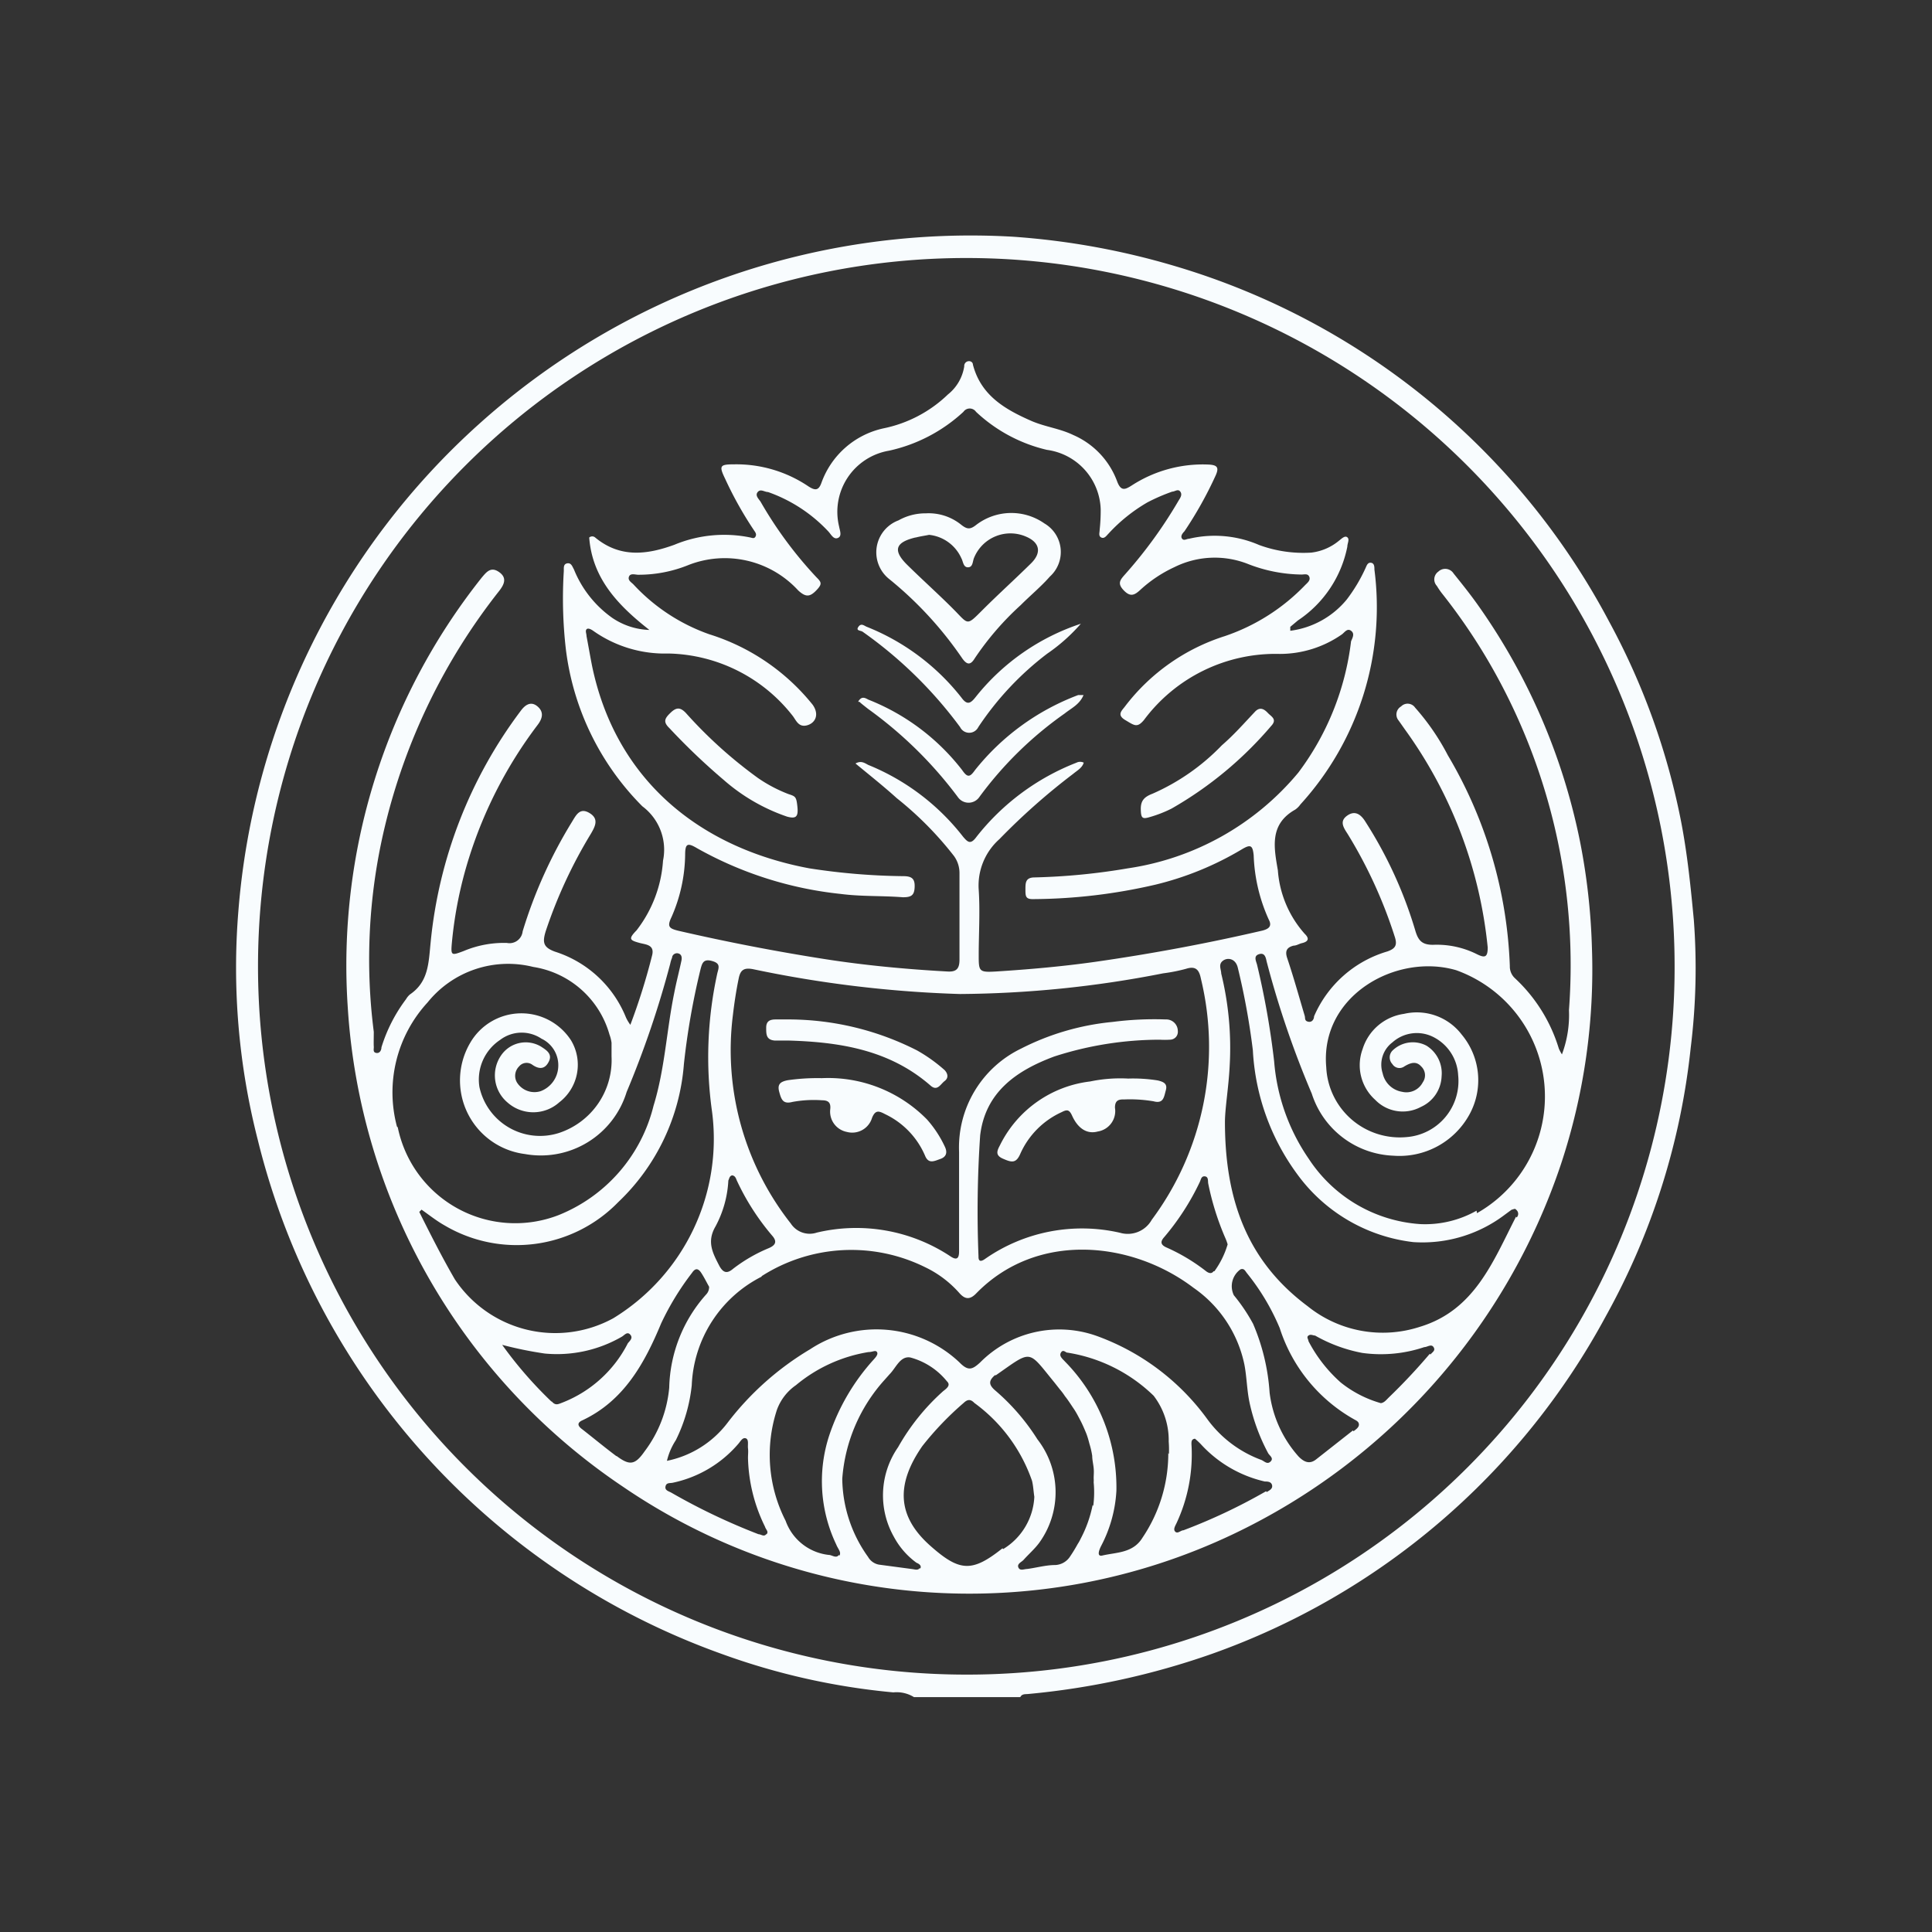 <svg id="Layer_1" data-name="Layer 1" xmlns="http://www.w3.org/2000/svg" viewBox="0 0 93.45 93.45"><rect x="0" y="0" width="93.45" height="93.45" fill="#333333" stroke="none"/><title>customer</title><path d="M81.93,44.5c-.15-1.59-.31-3.17-.61-4.73a33.89,33.89,0,0,0-3.49-9.71,35,35,0,0,0-21-17.19A36.26,36.26,0,0,0,49,11.45a35.57,35.57,0,0,0-25.83,9.06A35.4,35.4,0,0,0,11.53,44.07a33.57,33.57,0,0,0,.94,11.07A35.38,35.38,0,0,0,34.91,80a33.17,33.17,0,0,0,8.3,1.86,1.59,1.59,0,0,1,1,.23h5.14c.08-.16.23-.14.36-.15A37.05,37.05,0,0,0,58.61,80,34.9,34.9,0,0,0,77.67,63.67a34.08,34.08,0,0,0,4.11-13A31.24,31.24,0,0,0,81.93,44.5ZM46.72,81A34.26,34.26,0,1,1,81,46.73,34.21,34.21,0,0,1,46.72,81Z" style="fill:#f8fcfe"/><path d="M69.57,27.65a.46.46,0,0,0-.07.69,4,4,0,0,0,.23.34A28.2,28.2,0,0,1,72.56,33a29.13,29.13,0,0,1,3.33,15.86A5.43,5.43,0,0,1,75.55,51a2.11,2.11,0,0,1-.15-.28,7.69,7.69,0,0,0-2.13-3.41.77.77,0,0,1-.24-.58,21.47,21.47,0,0,0-3-10.2,11.32,11.32,0,0,0-1.58-2.3.44.44,0,0,0-.68-.06.45.45,0,0,0-.12.68l.31.44a21.63,21.63,0,0,1,4,10.54c0,.48-.14.51-.51.33a4.34,4.34,0,0,0-2.14-.46c-.53,0-.71-.21-.85-.68a20.62,20.62,0,0,0-2.4-5.25c-.2-.33-.48-.6-.88-.33s-.21.57,0,.89a22.63,22.63,0,0,1,2.29,5c.13.41,0,.56-.36.69a5.57,5.57,0,0,0-3.55,3.14c0,.13-.09.3-.28.26s-.14-.17-.17-.28c-.28-.94-.54-1.88-.85-2.8-.12-.36,0-.52.31-.6.14,0,.27-.09.4-.12.31-.07.38-.22.14-.45a5.18,5.18,0,0,1-1.3-3.07c-.19-1.11-.42-2.23.84-2.94a1,1,0,0,0,.25-.25,14.16,14.16,0,0,0,3.58-11.36c0-.13,0-.31-.17-.33s-.21.16-.27.28A7.78,7.78,0,0,1,65.14,29a4.23,4.23,0,0,1-2.73,1.51c0-.12,0-.18,0-.19l.37-.31a5.59,5.59,0,0,0,2.39-3.57c0-.16.12-.35,0-.45s-.28.07-.4.16a2.57,2.57,0,0,1-1.35.58,6.21,6.21,0,0,1-2.52-.37,5.4,5.4,0,0,0-3.39-.3c-.11,0-.24.11-.33,0s0-.25.11-.36A18.74,18.74,0,0,0,58.8,23c.18-.4.07-.51-.35-.53a6.32,6.32,0,0,0-3.69,1c-.33.21-.54.32-.73-.2a3.93,3.93,0,0,0-2.12-2.23c-.64-.31-1.34-.39-2-.67-1.28-.56-2.46-1.23-2.85-2.73,0-.1-.09-.18-.21-.17a.23.23,0,0,0-.21.25,2.16,2.16,0,0,1-.79,1.36,6.3,6.3,0,0,1-3.12,1.64,4.12,4.12,0,0,0-3,2.64c-.14.39-.32.36-.62.17a6.23,6.23,0,0,0-3.6-1.07c-.7,0-.74.07-.43.71a17.82,17.82,0,0,0,1.37,2.45c.06.1.16.19.1.32s-.16.08-.25.06a6.27,6.27,0,0,0-3.68.35C31.3,26.83,30,27,28.79,26a.22.22,0,0,0-.29,0c.15,2,1.42,3.3,2.91,4.47a3.37,3.37,0,0,1-1.79-.58,5.3,5.3,0,0,1-1.86-2.35c-.08-.14-.13-.33-.33-.29s-.15.25-.16.39a21.46,21.46,0,0,0,.1,3.76A13,13,0,0,0,31.07,39a2.62,2.62,0,0,1,1,2.63A6.16,6.16,0,0,1,30.79,45c-.41.42-.33.48.15.61.29.08.74.08.6.61a30.36,30.36,0,0,1-1.05,3.35,2,2,0,0,1-.21-.35,5.5,5.5,0,0,0-3.44-3.19c-.57-.21-.61-.45-.44-1a23.07,23.07,0,0,1,2.18-4.7c.21-.36.4-.72-.06-1s-.64.07-.84.4a22.73,22.73,0,0,0-2.4,5.32.64.64,0,0,1-.76.56,5,5,0,0,0-2.09.39c-.61.23-.63.23-.57-.43a19.79,19.79,0,0,1,.83-4.09A21.08,21.08,0,0,1,26,35.07c.23-.3.33-.62,0-.9s-.61-.06-.81.21a22.2,22.2,0,0,0-4.36,11.2c-.1,1-.1,1.91-1,2.52a.87.87,0,0,0-.19.23,7.56,7.56,0,0,0-1.19,2.33c0,.12-.07.3-.25.27s-.11-.19-.12-.31,0-.48,0-.71A27.54,27.54,0,0,1,18.61,40a29.43,29.43,0,0,1,5.53-11.41c.25-.32.4-.64,0-.92s-.61,0-.84.27a30.14,30.14,0,0,0-6.48,20.77A30.19,30.19,0,0,0,30.13,71.91,29.72,29.72,0,0,0,59.66,74.2,30.54,30.54,0,0,0,75.5,56.32,29.9,29.9,0,0,0,77,45.82a30.86,30.86,0,0,0-.57-5.09A30,30,0,0,0,71.51,29.3c-.38-.54-.79-1.05-1.2-1.56A.48.48,0,0,0,69.57,27.65ZM28.63,32.17c-.09-.46-.17-.93-.26-1.4,0-.12-.07-.25,0-.33s.22,0,.32.07a6,6,0,0,0,3.64,1.1,7.83,7.83,0,0,1,6,3c.17.21.28.57.68.48s.65-.5.3-1a10.37,10.37,0,0,0-5-3.41,9.12,9.12,0,0,1-3.66-2.4c-.1-.11-.29-.2-.23-.38s.28-.11.43-.1a6.4,6.4,0,0,0,2.45-.47,4.82,4.82,0,0,1,5.31,1.23c.36.33.56.32.87,0s.25-.4,0-.65a19.58,19.58,0,0,1-2.69-3.64c-.09-.14-.28-.3-.14-.47s.33,0,.5,0a7.31,7.31,0,0,1,2.92,1.91c.13.14.25.4.46.31s.09-.36.06-.54A3,3,0,0,1,43,21.8a7.72,7.72,0,0,0,3.6-1.88.37.37,0,0,1,.61,0,7.5,7.5,0,0,0,3.43,1.84,3,3,0,0,1,2.6,2.87,8.65,8.65,0,0,1-.05,1c0,.13-.07.3.08.37s.25-.09.34-.18A8,8,0,0,1,55.5,24.3a9.06,9.06,0,0,1,1.2-.52c.13,0,.28-.15.39,0s0,.3-.08.43a22.1,22.1,0,0,1-2.59,3.57c-.24.27-.39.44-.06.78s.53.22.82-.05a6.42,6.42,0,0,1,1.63-1.08,4.38,4.38,0,0,1,3.53-.16,7.32,7.32,0,0,0,2.62.52c.13,0,.3-.06.37.11s-.09.29-.2.4a9.69,9.69,0,0,1-3.89,2.47,9.79,9.79,0,0,0-4.81,3.38c-.15.21-.44.42,0,.68s.57.39.9,0a7.94,7.94,0,0,1,6.57-3.2,5.24,5.24,0,0,0,3-.94c.13-.09.26-.32.45-.18s.07.34,0,.51a13.16,13.16,0,0,1-2.55,6.35A13.21,13.21,0,0,1,54.56,42a31,31,0,0,1-4.51.44c-.45,0-.45.26-.45.58s0,.48.38.47a26.74,26.74,0,0,0,5.91-.7,15,15,0,0,0,4.18-1.71c.42-.25.52-.2.57.29a8.18,8.18,0,0,0,.73,3.11c.17.32,0,.45-.3.53q-4,.93-8.14,1.52c-1.57.22-3.16.36-4.74.46-.84.05-.85,0-.85-.79,0-1,.07-2.11,0-3.16a3,3,0,0,1,1-2.45,31.62,31.62,0,0,1,3.57-3.16c.19-.16.43-.28.51-.54a.39.39,0,0,0-.35,0,11.43,11.43,0,0,0-4.84,3.59c-.29.4-.43.24-.64,0A11.1,11.1,0,0,0,42,37c-.16-.08-.34-.23-.62-.07.69.57,1.37,1.11,2,1.68a16.56,16.56,0,0,1,2.76,2.79,1.4,1.4,0,0,1,.27.84c0,1.39,0,2.79,0,4.18,0,.45-.16.6-.6.57-2-.11-4-.3-5.92-.6q-3.57-.56-7.08-1.37c-.45-.11-.55-.2-.33-.66a7.69,7.69,0,0,0,.66-3c0-.56.11-.61.58-.33a18,18,0,0,0,6.95,2.21c1,.13,2,.08,3,.16.39,0,.55-.08.57-.47s-.1-.54-.5-.55A31.58,31.58,0,0,1,39.14,42C33.8,41,29.76,37.69,28.63,32.17ZM56.38,49.31a15.68,15.68,0,0,0-2.56.12,12.29,12.29,0,0,0-4.43,1.29,5.31,5.31,0,0,0-3,5v2c0,.94,0,1.87,0,2.81,0,.34-.11.45-.43.23a8.25,8.25,0,0,0-6.45-1.14,1.09,1.09,0,0,1-1.26-.44A13.55,13.55,0,0,1,35.45,49.1c.07-.6.16-1.19.28-1.77.08-.4.24-.54.7-.45a56.8,56.8,0,0,0,10,1.2,52.34,52.34,0,0,0,9.83-1,8.07,8.07,0,0,0,1.11-.22c.5-.16.64.09.72.49A14,14,0,0,1,55.71,59a1.33,1.33,0,0,1-1.53.63,8.2,8.2,0,0,0-6.5,1.24c-.16.12-.36.22-.35-.1a54.34,54.34,0,0,1,.08-5.85c.25-2.1,1.76-3.14,3.59-3.82a16.64,16.64,0,0,1,5.1-.81,3.85,3.85,0,0,0,.48,0c.24,0,.42-.19.39-.44A.56.56,0,0,0,56.38,49.31Zm-21,7.54c.16,0,.21.12.25.23a11.72,11.72,0,0,0,1.73,2.7c.25.29.13.46-.17.59a7.54,7.54,0,0,0-1.73,1c-.28.24-.47.21-.66-.13-.32-.62-.63-1.17-.19-1.92a5.26,5.26,0,0,0,.62-2.22C35.28,57,35.28,56.88,35.42,56.85Zm1.44,4.89a8.05,8.05,0,0,1,7.92-.45,5.19,5.19,0,0,1,1.66,1.25c.29.33.53.33.84,0,2.95-3,7.53-2.5,10.49-.25A6,6,0,0,1,60.19,66c.12.62.12,1.26.26,1.89a9.37,9.37,0,0,0,.89,2.4c.07.12.28.24.12.4s-.29,0-.44-.07a5.65,5.65,0,0,1-2.64-2,11.4,11.4,0,0,0-5.33-4,5.39,5.39,0,0,0-5.64,1.28c-.38.35-.58.43-1,0a5.84,5.84,0,0,0-7.22-.64,14.1,14.1,0,0,0-4,3.56,4.9,4.9,0,0,1-2.93,1.84,3.11,3.11,0,0,1,.43-1A7.77,7.77,0,0,0,33.46,67,6.17,6.17,0,0,1,36.86,61.74Zm21.88-.25c-.1.14-.24.09-.36,0a9.06,9.06,0,0,0-1.94-1.16c-.27-.13-.28-.28-.08-.5a12.13,12.13,0,0,0,1.71-2.65c.06-.12.07-.3.25-.28s.14.22.16.34a13.14,13.14,0,0,0,.84,2.67,2.31,2.31,0,0,1,.1.28A4.24,4.24,0,0,1,58.74,61.49Zm-39.5-7a6.42,6.42,0,0,1,1.48-6,5,5,0,0,1,5.11-1.72,4.56,4.56,0,0,1,3.69,3.27,1.8,1.8,0,0,1,.1.4c0,.22,0,.44,0,.66a3.71,3.71,0,0,1-2.54,3.7,3,3,0,0,1-3.85-2.22,2.3,2.3,0,0,1,1-2.28,1.72,1.72,0,0,1,2-.06A1.42,1.42,0,0,1,27,51.64a1.32,1.32,0,0,1-.85,1.14A1,1,0,0,1,25,52.35a.64.64,0,0,1,.11-.77.47.47,0,0,1,.65-.07c.34.23.61.2.79-.17s-.13-.55-.37-.71a1.44,1.44,0,0,0-1.95.43,1.71,1.71,0,0,0,.31,2.26,1.88,1.88,0,0,0,2.51,0,2.29,2.29,0,0,0,.57-3,2.86,2.86,0,0,0-4.87.11,3.59,3.59,0,0,0,2.64,5.39,4.34,4.34,0,0,0,4.92-3,46.8,46.8,0,0,0,2.11-6.21,1.4,1.4,0,0,1,.09-.29c0-.13.15-.25.31-.2s.17.21.14.35c-.11.52-.24,1-.35,1.57-.37,1.81-.45,3.67-1,5.45a7.67,7.67,0,0,1-4.58,5.28A5.8,5.8,0,0,1,19.24,54.53ZM22,61.88c-.62-1.07-1.17-2.16-1.72-3.26l.11-.11c.37.26.72.54,1.11.76a6.85,6.85,0,0,0,8.4-1.12,10.29,10.29,0,0,0,3.18-6.68,35.23,35.23,0,0,1,.8-4.57c.08-.31.14-.53.55-.42s.35.29.27.58a18.87,18.87,0,0,0-.26,6.7,10.17,10.17,0,0,1-4.77,10A5.84,5.84,0,0,1,22,61.88Zm4.67,5.91a19.58,19.58,0,0,1-2.38-2.74,18.81,18.81,0,0,0,2.06.42,6.26,6.26,0,0,0,3.72-.81c.13-.07.26-.27.41-.11s0,.29-.11.42a6,6,0,0,1-3.16,2.87C27,67.92,26.87,68,26.69,67.79Zm3.14,2.64c-.56-.42-1.09-.86-1.64-1.29-.21-.15-.29-.31,0-.44,2-.94,3-2.74,3.81-4.69a13.16,13.16,0,0,1,1.49-2.44c.16-.24.3-.23.45,0s.27.48.38.67a.52.52,0,0,1-.15.38,7,7,0,0,0-1.78,4.5,6,6,0,0,1-1.19,3.08C30.72,70.86,30.46,70.9,29.83,70.43Zm7.25,3.78c-.11.14-.25,0-.37,0a30.39,30.39,0,0,1-4.2-2c-.13-.08-.34-.11-.3-.31s.22-.15.35-.18a5.73,5.73,0,0,0,3.17-1.88c.1-.11.2-.32.36-.27s.09.31.11.48,0,.31,0,.47A7.91,7.91,0,0,0,37,73.84C37.05,74,37.19,74.08,37.08,74.21Zm3.52,1c-.14.19-.33,0-.5,0A2.51,2.51,0,0,1,38,73.56a7,7,0,0,1-.42-5.37A2.48,2.48,0,0,1,38.5,67a7.3,7.3,0,0,1,3.5-1.6c.21,0,.35-.11.42,0s-.07.26-.16.36a10.3,10.3,0,0,0-2.15,3.67,7.1,7.1,0,0,0,.34,5.28C40.53,74.92,40.71,75.08,40.6,75.25Zm3.91.63c-.07.12-.22.08-.33.06l-1.65-.22a.76.76,0,0,1-.52-.37,6.6,6.6,0,0,1-1.25-3.78,8,8,0,0,1,2.05-4.79l.24-.27c.31-.31.51-.89,1-.81a3.41,3.41,0,0,1,1.77,1.15c.2.19,0,.34-.18.48A10.61,10.61,0,0,0,43.44,70a4.08,4.08,0,0,0-.2,4.34,3.72,3.72,0,0,0,1.09,1.25C44.43,75.63,44.6,75.72,44.51,75.88Zm4-.95c-1.47,1.17-2.07,1.14-3.49-.12-1.58-1.4-1.7-2.93-.39-4.82a14.86,14.86,0,0,1,2-2.09c.17-.16.32-.21.52,0a7.83,7.83,0,0,1,2.79,3.77c.06.25.07.51.11.77A3.13,3.13,0,0,1,48.52,74.93Zm4.36-2.09a6,6,0,0,1-.58,1.63,2,2,0,0,1-.14.25c-.11.2-.23.4-.36.59a.9.9,0,0,1-.73.43c-.45,0-.9.13-1.35.19-.15,0-.35.11-.43-.07s.15-.26.25-.37c.25-.28.54-.53.76-.83a4.17,4.17,0,0,0-.09-5,10.45,10.45,0,0,0-2.06-2.38c-.33-.29-.27-.48,0-.72l.05,0c1.78-1.24,1.52-1.25,2.84.36l.26.33a3,3,0,0,1,.24.32c.16.2.29.41.42.6s.23.39.33.58.18.38.26.57.13.38.18.57a3.9,3.9,0,0,1,.13.57c0,.19.05.39.07.59s0,.33,0,.5a1.21,1.21,0,0,1,0,.19A5,5,0,0,1,52.88,72.84Zm3.66-2.51a7.3,7.3,0,0,1-1.25,4.09c-.46.75-1.26.7-1.94.86-.3.07-.14-.31-.05-.48A6.5,6.5,0,0,0,54,72.11,8.69,8.69,0,0,0,51.65,66l-.25-.26c-.08-.09-.16-.19-.08-.32s.17-.06.27,0a7.7,7.7,0,0,1,4.21,2.09,3.53,3.53,0,0,1,.73,2.22A4.85,4.85,0,0,1,56.54,70.33Zm4.73,1.84a27.49,27.49,0,0,1-4,1.89c-.13,0-.27.18-.39.07s0-.29.06-.42a7.86,7.86,0,0,0,.72-3.82c0-.12,0-.24.17-.26a3.32,3.32,0,0,1,.28.26,6,6,0,0,0,3.1,1.81c.12,0,.31,0,.35.18S61.38,72.1,61.27,72.17Zm4.2-2.94-1.78,1.4c-.33.26-.6.11-.84-.13a5.67,5.67,0,0,1-1.41-3.1,10.08,10.08,0,0,0-.8-3.33,8.55,8.55,0,0,0-.93-1.38A1,1,0,0,1,60,61.4c.18-.07.23.08.32.19a10.94,10.94,0,0,1,1.58,2.65,7.79,7.79,0,0,0,3.61,4.42c.11.06.22.11.22.25S65.57,69.15,65.47,69.23Zm3.72-3.71a28.78,28.78,0,0,1-2,2.13c-.11.11-.21.24-.37.26a5.51,5.51,0,0,1-1.94-1,7,7,0,0,1-1.56-2c0-.09-.11-.19,0-.27s.22,0,.32,0a7.36,7.36,0,0,0,2.28.84,6.57,6.57,0,0,0,3-.28c.15,0,.34-.17.45,0S69.28,65.4,69.19,65.52Zm4.17-6.63c-1.11,2.16-2,4.53-4.66,5.33a5.79,5.79,0,0,1-5.42-1c-2.83-2.11-4-5-4-8.91,0-.65.18-1.69.23-2.74a15.08,15.08,0,0,0-.41-4.44c0-.2-.15-.43.07-.61s.62-.13.73.32a34.54,34.54,0,0,1,.73,4,11.09,11.09,0,0,0,2.15,6,8.1,8.1,0,0,0,5.61,3.28,6.59,6.59,0,0,0,4.42-1.32l.34-.25c.07,0,.16-.08.21,0A.25.25,0,0,1,73.36,58.89Zm-1.91-.29a5.06,5.06,0,0,1-2.71.65,7,7,0,0,1-5.4-3.15,9.65,9.65,0,0,1-1.68-4.72,39.35,39.35,0,0,0-.83-4.69c-.06-.2-.17-.42.11-.5s.32.19.36.37a46.13,46.13,0,0,0,2.18,6.38,4.32,4.32,0,0,0,3.94,3,3.86,3.86,0,0,0,3.69-2,3.44,3.44,0,0,0-.38-3.86,2.73,2.73,0,0,0-2.79-1,2.45,2.45,0,0,0-2,1.7,2.25,2.25,0,0,0,.61,2.46,1.85,1.85,0,0,0,2.21.34,1.69,1.69,0,0,0,1-1.48A1.57,1.57,0,0,0,69,50.58a1.41,1.41,0,0,0-1.65.24.47.47,0,0,0,0,.65.4.4,0,0,0,.58.11c.27-.16.56-.28.81,0a.59.59,0,0,1,.08.77.89.89,0,0,1-1,.46,1.15,1.15,0,0,1-.94-.89,1.35,1.35,0,0,1,.47-1.5,1.77,1.77,0,0,1,2-.25A2.19,2.19,0,0,1,70.53,52a2.72,2.72,0,0,1-2.49,3,3.56,3.56,0,0,1-3.89-3.38c-.31-3.47,3.4-5.54,6.29-4.69a6.49,6.49,0,0,1,1,11.75Z" style="fill:#f8fcfe"/><path d="M43,28a17.91,17.91,0,0,1,3.54,3.84c.24.34.41.33.61,0a14,14,0,0,1,2.22-2.57c.47-.47,1-.91,1.41-1.38a1.6,1.6,0,0,0-.26-2.57,2.79,2.79,0,0,0-3.29.06c-.3.24-.45.23-.74,0a2.5,2.5,0,0,0-1.71-.55,2.65,2.65,0,0,0-1.32.34A1.65,1.65,0,0,0,43,28Zm1.29-2c.23-.06.46-.09.65-.13A1.93,1.93,0,0,1,46.5,27c.09.16.09.45.33.44s.21-.3.29-.47a1.9,1.9,0,0,1,2.54-1c.63.28.73.76.22,1.27-.78.77-1.59,1.5-2.36,2.27s-.67.7-1.36,0-1.53-1.45-2.28-2.19S43.37,26.22,44.27,26Z" style="fill:#f8fcfe"/><path d="M47.16,37.25c-.24.34-.36.38-.62,0A10.71,10.71,0,0,0,42,33.84c-.13-.07-.28-.16-.42,0s0,.09,0,.11.27.23.41.34a19.93,19.93,0,0,1,4.36,4.29.63.63,0,0,0,1,0,17.81,17.81,0,0,1,4.15-4.07c.31-.25.72-.43.91-.89-.12,0-.2,0-.26,0A11.6,11.6,0,0,0,47.16,37.25Z" style="fill:#f8fcfe"/><path d="M41.73,30.56a20.61,20.61,0,0,1,4.71,4.61.49.49,0,0,0,.88,0,14.6,14.6,0,0,1,3.33-3.55,8.6,8.6,0,0,0,1.63-1.45,10.84,10.84,0,0,0-5.06,3.51c-.25.32-.42.47-.71.07a11,11,0,0,0-4.58-3.43c-.13-.05-.27-.2-.41,0S41.64,30.49,41.73,30.56Z" style="fill:#f8fcfe"/><path d="M38.14,38.41a7,7,0,0,1-1.48-.78,21.75,21.75,0,0,1-3.49-3.15c-.28-.29-.47-.26-.74,0s-.37.43-.06.73A31.23,31.23,0,0,0,35,37.72a9.09,9.09,0,0,0,3.07,1.78c.44.12.55,0,.5-.48S38.48,38.52,38.14,38.41Z" style="fill:#f8fcfe"/><path d="M55.62,39.52a6,6,0,0,0,1.05-.41,18.13,18.13,0,0,0,4.82-4c.3-.32,0-.45-.16-.62s-.38-.34-.64-.05c-.52.55-1,1.1-1.59,1.61a10.5,10.5,0,0,1-3.35,2.34c-.42.16-.58.35-.57.77S55.26,39.63,55.62,39.52Z" style="fill:#f8fcfe"/><path d="M56,52.26a7.58,7.58,0,0,0-1.43-.09,7.11,7.11,0,0,0-1.84.14,5.6,5.6,0,0,0-4.32,3c-.13.27-.34.54.09.73s.65.25.86-.25a4,4,0,0,1,2-2c.25-.13.36-.12.49.16.29.65.74.92,1.25.78a1,1,0,0,0,.83-1.15c0-.34.16-.41.44-.4a6.83,6.83,0,0,1,1.43.09c.48.13.5-.21.59-.53S56.29,52.33,56,52.26Z" style="fill:#f8fcfe"/><path d="M44.84,54.15a6.7,6.7,0,0,0-5.09-2,10.07,10.07,0,0,0-1.65.1c-.35.07-.51.19-.41.56s.18.61.64.49a5.68,5.68,0,0,1,1.43-.08c.3,0,.43.11.4.42a1,1,0,0,0,.8,1.11,1,1,0,0,0,1.22-.68c.16-.39.33-.34.63-.18a3.94,3.94,0,0,1,1.93,2c.17.43.45.27.74.17s.36-.31.22-.6A5.43,5.43,0,0,0,44.84,54.15Z" style="fill:#f8fcfe"/><path d="M44.36,50.81a13.73,13.73,0,0,0-6.13-1.5h-.71c-.28,0-.46.08-.46.4s0,.58.4.62c.21,0,.43,0,.65,0,2.51.07,4.92.45,6.9,2.18.33.29.48-.07.68-.22s.16-.36,0-.53A7.66,7.66,0,0,0,44.36,50.81Z" style="fill:#f8fcfe"/></svg>